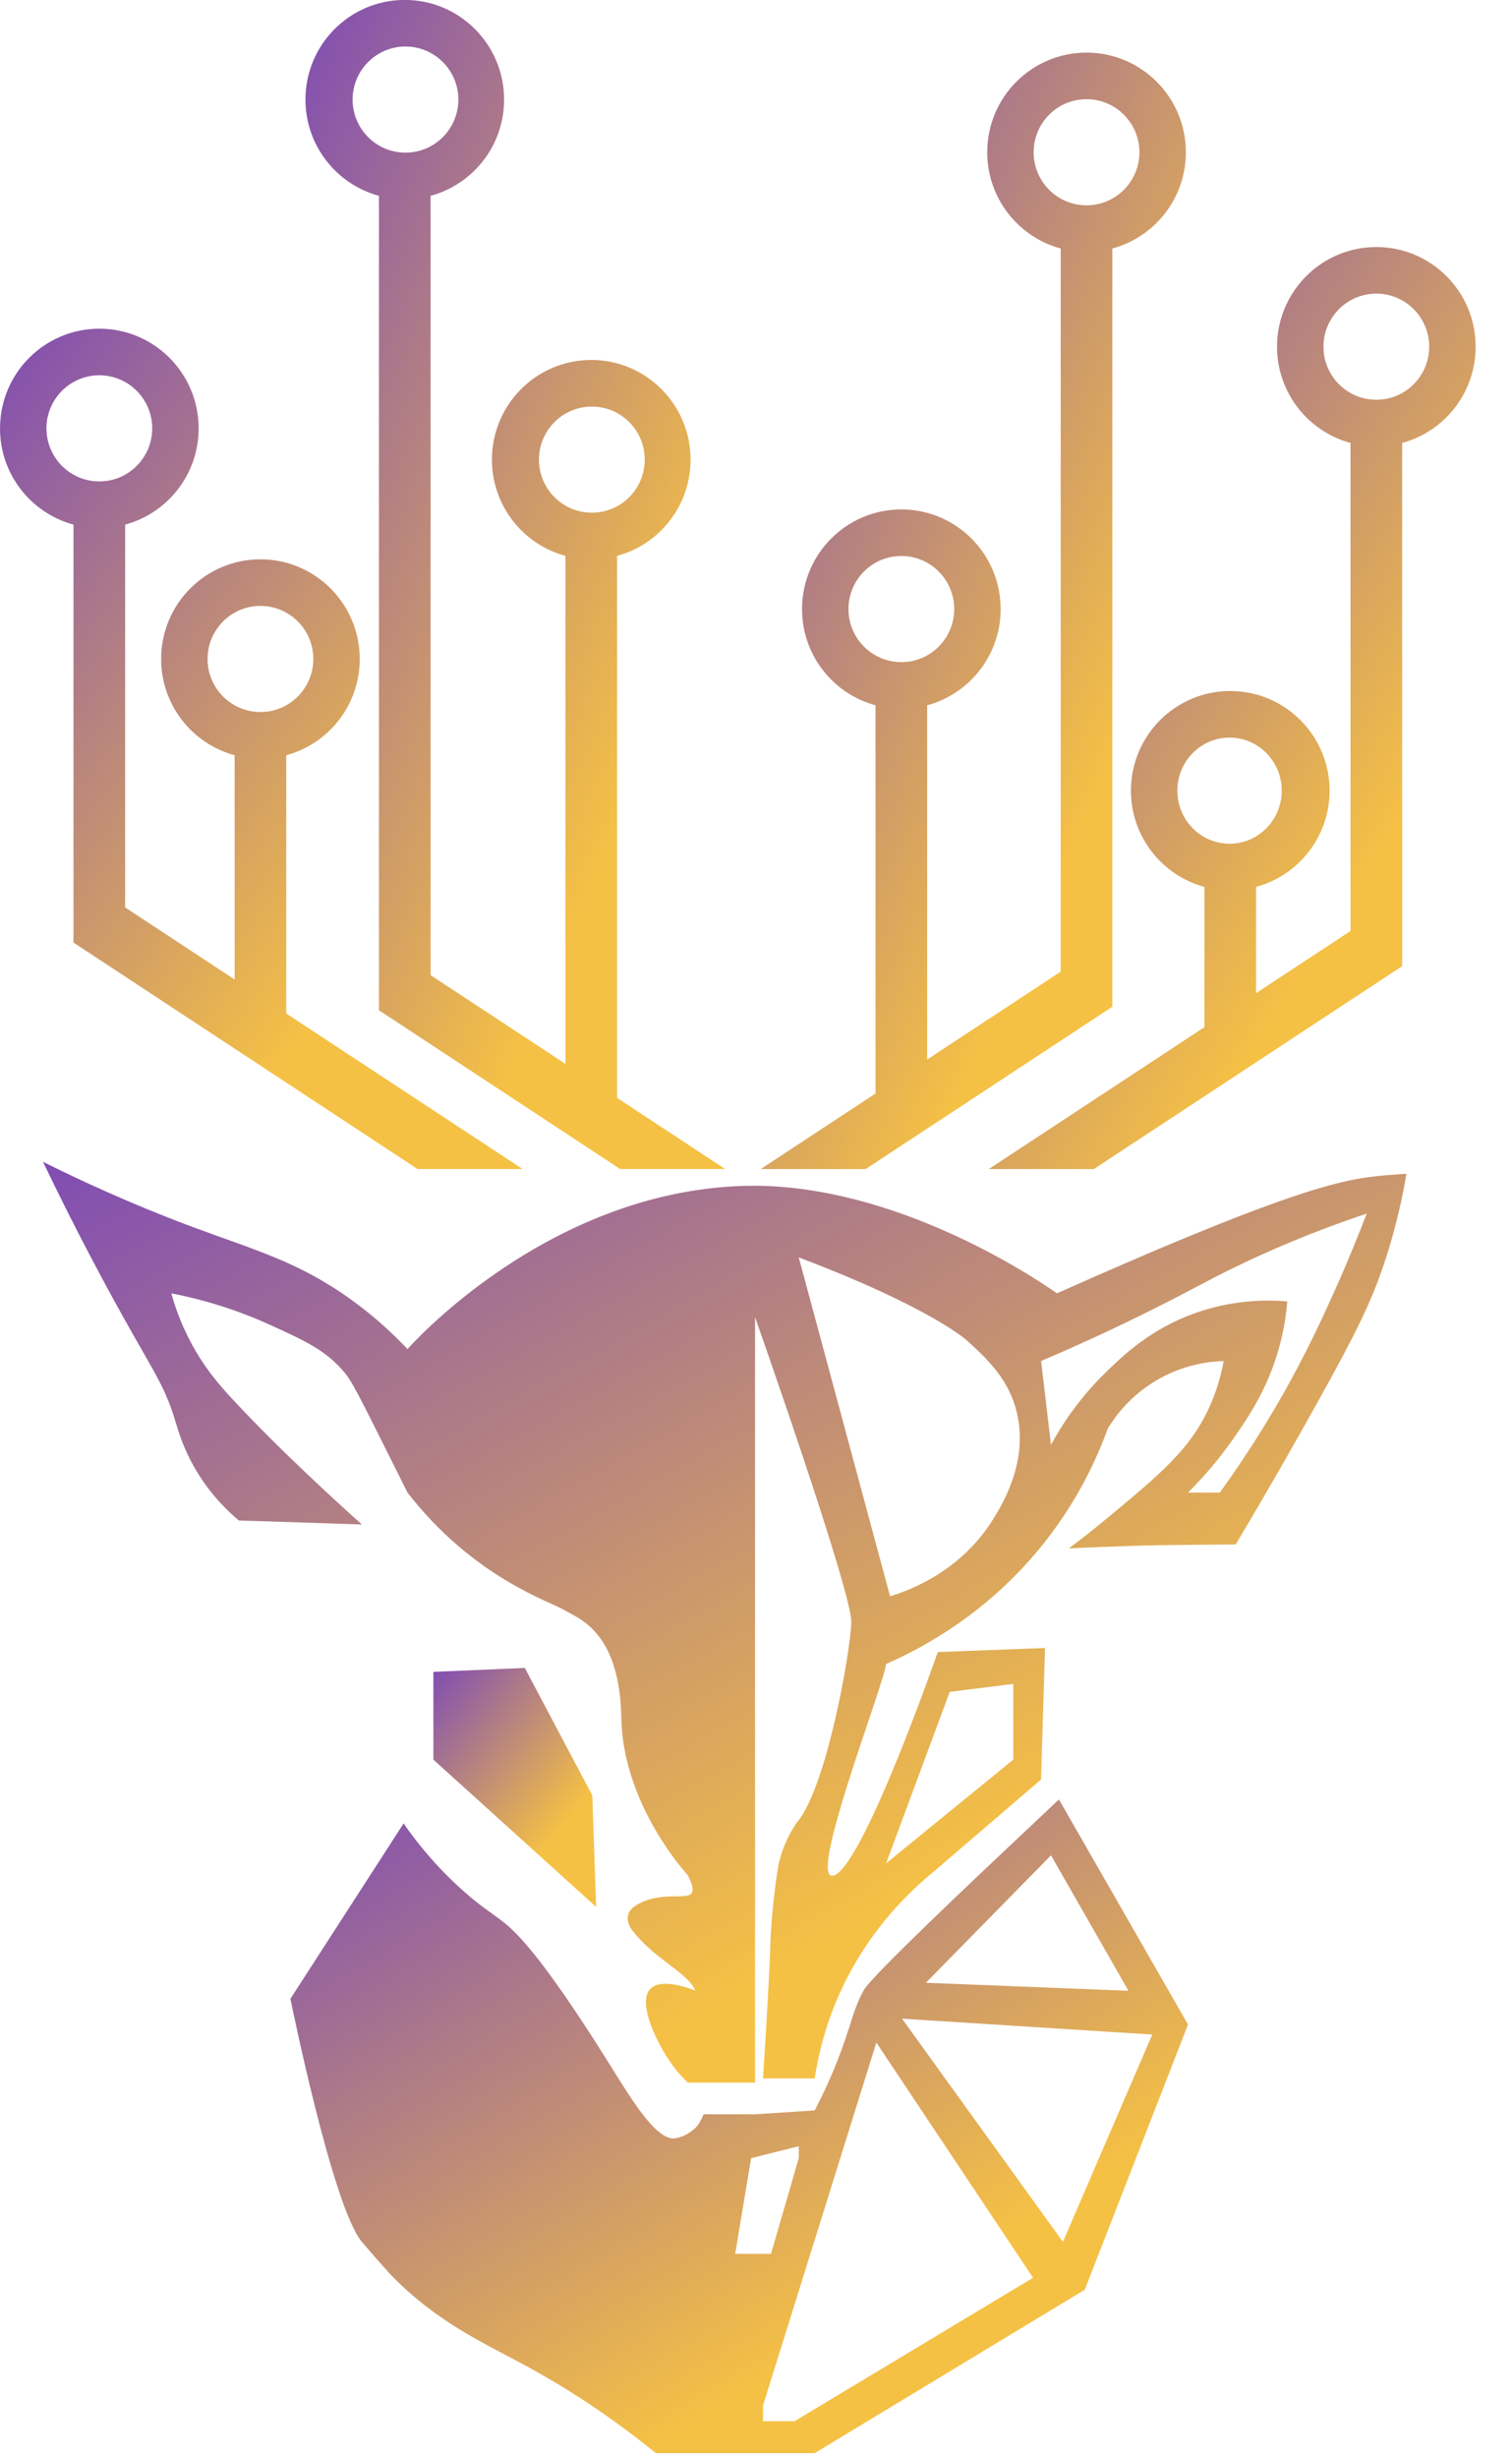 <svg width="40" height="65" viewBox="0 0 40 65" fill="none" xmlns="http://www.w3.org/2000/svg">
<g clip-path="url(#clip0_2311_3405)">
<path d="M1.944 24.922L11.046 30.91H13.824L7.573 26.798V19.969C8.693 19.668 9.517 18.643 9.517 17.424C9.517 15.969 8.341 14.789 6.89 14.789C5.439 14.789 4.263 15.969 4.263 17.424C4.263 18.643 5.087 19.668 6.207 19.969V25.899L3.311 23.994V13.871C4.431 13.569 5.255 12.544 5.255 11.326C5.255 9.871 4.079 8.691 2.628 8.691C1.177 8.691 0.001 9.871 0.001 11.326H-0C-0 12.544 0.824 13.569 1.944 13.871V24.922ZM5.491 17.424C5.491 16.649 6.117 16.021 6.89 16.021C7.662 16.021 8.289 16.649 8.289 17.424C8.289 18.198 7.662 18.827 6.89 18.827C6.117 18.827 5.491 18.198 5.491 17.424ZM1.229 11.326C1.229 10.551 1.855 9.923 2.628 9.923C3.4 9.923 4.027 10.551 4.027 11.326C4.027 12.101 3.4 12.729 2.628 12.729C1.855 12.729 1.229 12.101 1.229 11.326Z" fill="url(#paint0_linear_2311_3405)"/>
<path d="M16.325 29.029V14.698C17.445 14.396 18.269 13.372 18.269 12.153C18.269 10.698 17.093 9.518 15.642 9.518C14.191 9.518 13.014 10.698 13.014 12.153C13.014 13.372 13.839 14.396 14.959 14.698V28.131L11.391 25.784V5.178C12.511 4.876 13.336 3.852 13.336 2.633C13.336 1.178 12.159 -0.002 10.708 -0.002C9.257 -0.002 8.081 1.178 8.081 2.633C8.081 3.852 8.906 4.876 10.025 5.178V26.712L16.405 30.91H19.183L16.325 29.029ZM14.258 12.153C14.258 11.379 14.885 10.75 15.657 10.75C16.43 10.75 17.056 11.379 17.056 12.153C17.056 12.928 16.43 13.556 15.657 13.556C14.885 13.556 14.258 12.928 14.258 12.153ZM9.328 2.633C9.328 1.858 9.955 1.23 10.727 1.23C11.499 1.23 12.126 1.858 12.126 2.633C12.126 3.408 11.499 4.036 10.727 4.036C9.955 4.036 9.328 3.408 9.328 2.633Z" fill="url(#paint1_linear_2311_3405)"/>
<path d="M28.744 1.391C27.293 1.391 26.117 2.571 26.117 4.026C26.117 5.244 26.942 6.269 28.061 6.571V25.691L24.528 28.015V18.649C25.648 18.348 26.472 17.323 26.472 16.105C26.472 14.649 25.296 13.47 23.845 13.47C22.394 13.47 21.218 14.649 21.218 16.105C21.218 17.323 22.042 18.348 23.162 18.649V28.914L20.125 30.911H22.902L29.427 26.619V6.571C30.547 6.269 31.372 5.244 31.372 4.026C31.372 2.571 30.195 1.391 28.744 1.391ZM22.446 16.104C22.446 15.329 23.072 14.701 23.845 14.701C24.617 14.701 25.244 15.329 25.244 16.104C25.244 16.879 24.617 17.507 23.845 17.507C23.072 17.507 22.446 16.879 22.446 16.104ZM30.143 4.026C30.143 4.801 29.516 5.429 28.744 5.429C27.971 5.429 27.345 4.801 27.345 4.026C27.345 3.251 27.971 2.623 28.744 2.623C29.516 2.623 30.143 3.251 30.143 4.026Z" fill="url(#paint2_linear_2311_3405)"/>
<path d="M36.411 6.532C34.96 6.532 33.784 7.712 33.784 9.167C33.784 10.385 34.608 11.41 35.728 11.712V24.617L33.229 26.26V23.451C34.349 23.149 35.174 22.124 35.174 20.906C35.174 19.45 33.997 18.271 32.546 18.271C31.095 18.271 29.919 19.45 29.919 20.906C29.919 22.124 30.744 23.149 31.863 23.451V27.159L26.16 30.911H28.938L37.094 25.546V11.712C38.214 11.41 39.038 10.385 39.038 9.167C39.038 7.712 37.862 6.532 36.411 6.532ZM32.528 22.309C31.765 22.309 31.147 21.68 31.147 20.906C31.147 20.131 31.765 19.503 32.528 19.503C33.29 19.503 33.908 20.131 33.908 20.906C33.908 21.68 33.29 22.309 32.528 22.309ZM37.809 9.167C37.809 9.942 37.183 10.57 36.41 10.57C35.638 10.57 35.012 9.942 35.012 9.167C35.012 8.393 35.638 7.764 36.41 7.764C37.183 7.764 37.809 8.393 37.809 9.167Z" fill="url(#paint3_linear_2311_3405)"/>
<path d="M13.884 44.102L11.465 44.206V46.526L15.771 50.421L15.669 47.473L13.884 44.102Z" fill="url(#paint4_linear_2311_3405)"/>
<path d="M36.166 31.13C35.118 31.279 33.363 31.789 27.962 34.197C27.126 33.61 23.652 31.376 19.975 31.352C14.552 31.352 10.781 35.672 10.781 35.672C10.467 35.339 9.974 34.858 9.303 34.373C7.91 33.366 6.747 33.055 5.13 32.455C4.158 32.094 2.779 31.538 1.137 30.719C1.797 32.095 2.374 33.196 2.786 33.96C4.004 36.217 4.321 36.52 4.636 37.568C4.711 37.814 4.847 38.31 5.197 38.893C5.57 39.516 6.009 39.943 6.317 40.203L9.574 40.309C9.188 39.964 7.48 38.431 6.137 36.981C5.817 36.635 5.385 36.151 5.007 35.414C4.757 34.928 4.614 34.495 4.532 34.197C5.639 34.413 6.51 34.744 7.114 35.017C8.079 35.455 8.646 35.712 9.144 36.327C9.314 36.538 9.563 37.032 10.054 38.012C10.183 38.27 10.642 39.188 10.781 39.467C12.537 41.727 14.573 42.352 14.929 42.572C15.286 42.792 16.396 43.115 16.437 45.424C16.478 47.733 18.184 49.569 18.184 49.569C18.184 49.569 18.375 49.887 18.308 50.036C18.206 50.26 17.566 49.998 16.923 50.325C16.743 50.417 16.648 50.512 16.616 50.633C16.572 50.805 16.673 50.965 16.71 51.019C17.293 51.795 18.183 52.146 18.396 52.634C18.205 52.559 17.488 52.296 17.205 52.588C16.853 52.953 17.377 53.979 17.664 54.422C17.857 54.721 18.059 54.935 18.197 55.067H19.975V34.828C19.975 34.828 22.542 42.104 22.521 42.893C22.5 43.682 21.863 47.279 21.082 48.187C20.912 48.435 20.727 48.776 20.619 49.207C20.584 49.348 20.568 49.456 20.558 49.527C20.404 50.588 20.383 51.321 20.383 51.321C20.362 52.065 20.29 53.303 20.186 54.957H21.552C21.643 54.361 21.816 53.632 22.152 52.847C22.887 51.134 24.014 50.047 24.715 49.476C25.657 48.668 26.599 47.861 27.541 47.053L27.646 43.575L24.809 43.682C24.809 43.682 22.872 49.245 22.079 49.582C21.286 49.919 23.358 44.631 23.443 43.997C24.42 43.569 26.171 42.638 27.646 40.765C28.514 39.663 29.014 38.579 29.309 37.768C29.484 37.48 29.9 36.883 30.674 36.452C31.381 36.059 32.04 35.997 32.373 35.988C32.265 36.575 32.087 37.014 31.949 37.301C31.448 38.341 30.696 38.977 29.318 40.12C28.889 40.476 28.524 40.756 28.276 40.942C29.572 40.878 30.537 40.857 31.193 40.85C31.505 40.846 32.691 40.837 32.691 40.837C33.569 39.363 34.298 38.081 34.865 37.061C35.893 35.21 36.272 34.431 36.609 33.433C36.939 32.452 37.111 31.611 37.207 31.036C36.866 31.057 36.517 31.081 36.165 31.131L36.166 31.13ZM25.124 44.735L26.806 44.524V46.527L23.443 49.268L25.125 44.735H25.124ZM26.262 40.188C25.385 41.587 24 42.07 23.547 42.207L21.131 33.247C24.626 34.569 25.583 35.445 25.583 35.445C26.129 35.945 26.689 36.47 26.899 37.342C27.217 38.662 26.5 39.806 26.262 40.187V40.188ZM35.328 34.085C35.073 34.653 34.697 35.488 34.154 36.483C33.717 37.284 33.102 38.314 32.27 39.466H31.428C31.962 38.936 32.349 38.439 32.612 38.063C33.016 37.488 33.55 36.711 33.853 35.58C33.981 35.102 34.032 34.692 34.055 34.41C32.949 34.319 32.101 34.549 31.633 34.714C30.448 35.131 29.717 35.833 29.234 36.306C28.529 36.997 28.079 37.695 27.804 38.202L27.542 35.986C28.276 35.675 29.387 35.183 30.723 34.507C31.624 34.052 31.975 33.842 32.705 33.489C33.5 33.104 34.664 32.587 36.157 32.089C35.954 32.618 35.679 33.3 35.328 34.085H35.328Z" fill="url(#paint5_linear_2311_3405)"/>
<path d="M28.014 47.579C28.014 47.579 27.494 48.072 26.741 48.779C25.851 49.616 23.058 52.251 22.856 52.614C22.585 53.102 22.545 53.43 22.263 54.199C22.009 54.893 21.742 55.44 21.552 55.801L19.975 55.904H18.611C18.611 55.904 18.558 56.063 18.439 56.221C18.439 56.221 18.228 56.472 17.875 56.538C17.375 56.631 16.704 55.507 16.121 54.573C14.262 51.597 13.591 51.035 13.298 50.807C12.961 50.545 12.732 50.419 12.27 50.009C11.508 49.334 10.993 48.669 10.677 48.214L7.683 52.85C7.683 52.85 8.797 58.361 9.574 59.278C9.957 59.729 10.367 60.18 10.367 60.18C11.648 61.47 12.82 61.951 14.072 62.642C14.905 63.102 16.053 63.809 17.35 64.864H21.552L28.698 60.542L31.429 53.53L28.014 47.58V47.579ZM27.804 49.057L29.853 52.638L24.494 52.427L27.804 49.057ZM19.449 59.594L19.871 57.065L21.131 56.748V57.065L20.396 59.594H19.449H19.449ZM21.019 64.02H20.186V63.602L23.184 54.008L27.329 60.227L21.019 64.02H21.019ZM28.12 59.278L23.863 53.376L30.483 53.796L28.12 59.277V59.278Z" fill="url(#paint6_linear_2311_3405)"/>
</g>
<defs>
<linearGradient id="paint0_linear_2311_3405" x1="-2.498" y1="5.559" x2="14.764" y2="18.497" gradientUnits="userSpaceOnUse">
<stop stop-color="#6633CC"/>
<stop offset="1" stop-color="#F5C144"/>
</linearGradient>
<linearGradient id="paint1_linear_2311_3405" x1="6.075" y1="-4.359" x2="24.311" y2="3.532" gradientUnits="userSpaceOnUse">
<stop stop-color="#6633CC"/>
<stop offset="1" stop-color="#F5C144"/>
</linearGradient>
<linearGradient id="paint2_linear_2311_3405" x1="18.092" y1="-2.77" x2="36.209" y2="5.545" gradientUnits="userSpaceOnUse">
<stop stop-color="#6633CC"/>
<stop offset="1" stop-color="#F5C144"/>
</linearGradient>
<linearGradient id="paint3_linear_2311_3405" x1="23.833" y1="3.096" x2="41.709" y2="14.471" gradientUnits="userSpaceOnUse">
<stop stop-color="#6633CC"/>
<stop offset="1" stop-color="#F5C144"/>
</linearGradient>
<linearGradient id="paint4_linear_2311_3405" x1="10.687" y1="43.212" x2="15.703" y2="47.33" gradientUnits="userSpaceOnUse">
<stop stop-color="#6633CC"/>
<stop offset="1" stop-color="#F5C144"/>
</linearGradient>
<linearGradient id="paint5_linear_2311_3405" x1="-5.381" y1="27.287" x2="11.428" y2="57.283" gradientUnits="userSpaceOnUse">
<stop stop-color="#6633CC"/>
<stop offset="1" stop-color="#F5C144"/>
</linearGradient>
<linearGradient id="paint6_linear_2311_3405" x1="3.392" y1="45.143" x2="15.777" y2="65.64" gradientUnits="userSpaceOnUse">
<stop stop-color="#6633CC"/>
<stop offset="1" stop-color="#F5C144"/>
</linearGradient>
<clipPath id="clip0_2311_3405">
<rect width="39.038" height="64.864" fill="white"/>
</clipPath>
</defs>
</svg>
